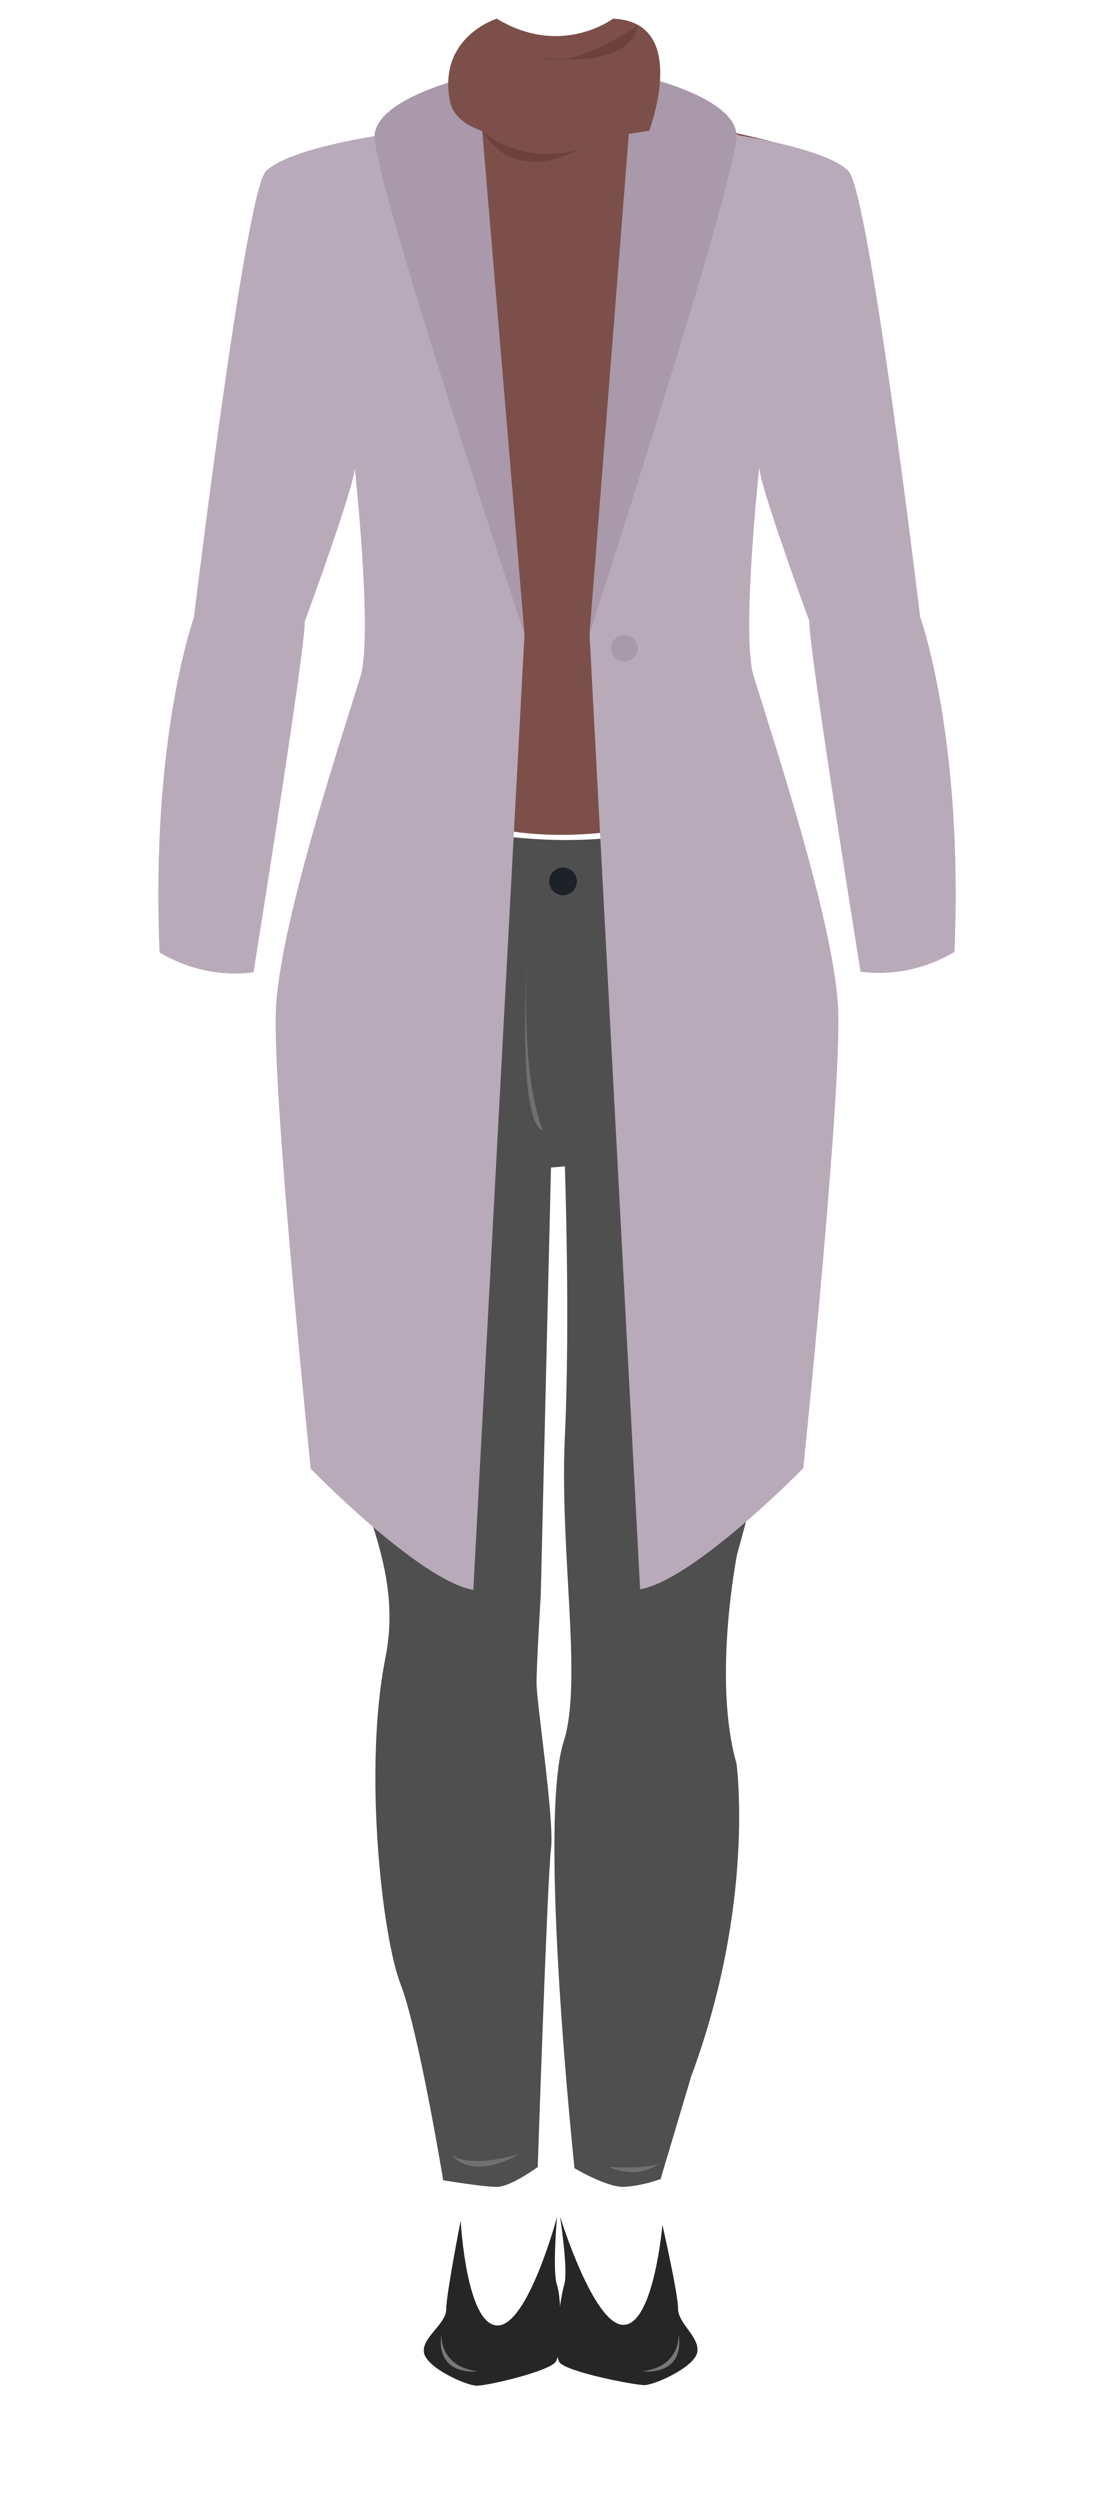 <?xml version="1.0" encoding="utf-8"?>
<!-- Generator: Adobe Illustrator 22.1.0, SVG Export Plug-In . SVG Version: 6.00 Build 0)  -->
<svg version="1.1" id="Layer_1" xmlns="http://www.w3.org/2000/svg" xmlns:xlink="http://www.w3.org/1999/xlink" x="0px" y="0px"
	 viewBox="0 0 183 415" style="enable-background:new 0 0 183 415;" xml:space="preserve">
<style type="text/css">
	.st0{fill:#262626;}
	.st1{fill:#777777;}
	.st2{fill:#4F4F4F;}
	.st3{fill:#1D2228;}
	.st4{fill:#707070;}
	.st5{fill:#7C4F4A;}
	.st6{fill:#B9AABA;}
	.st7{fill:#A999AA;}
	.st8{fill:#6D413D;}
</style>
<title>snbg2</title>
<g id="Layer_2_1_">
	<g id="snbg2">
		<g id="snbg2-2">
			<g id="dressshoes_girl">
				<path class="st0" d="M76.5,368.6c0,0,0.9,17.1,6,17.4s10-18,10-18s-0.8,9,0,11.3s0.8,11.1-0.2,12.7s-11.3,4-13.1,4
					s-8.4-3-8.8-5.5s3.7-4.7,3.7-7.2S76.5,368.6,76.5,368.6z"/>
				<path class="st1" d="M73.3,387.3c0,0-0.5,5.5,6,6.3C79.4,393.6,72.2,394.6,73.3,387.3z"/>
				<path class="st0" d="M110,369.3c0,0-1.4,16.4-6.4,16.6s-10.6-18-10.6-18s1.4,9,0.7,11.3s-1.9,11.3-0.8,12.9s12.4,3.8,14.1,3.8
					s8.4-3,8.8-5.5s-3.2-4.7-3.2-7.2S110,369.3,110,369.3z"/>
				<path class="st1" d="M112.7,387.3c0,0,0.5,5.5-6,6.3C106.7,393.6,113.8,394.6,112.7,387.3z"/>
			</g>
			<g id="snbgpants">
				<g id="rbgpants2">
					<path class="st2" d="M60.5,132.9c0,0,33.9,14.9,63.6-0.3c5.5,9.6,8.9,20.3,9.9,31.3c1.2,15.6,2.2,44.9-11.6,94.1
						c0,0-4.1,20.7-0.1,34.7c0,0,3.2,23.1-7.5,51.9l-5.1,17.1c-2,0.7-4.1,1.2-6.2,1.3c-2.9,0-8.1-3.1-8.1-3.1s-6.1-57.4-1.8-70.8
						c3.2-9.9-0.7-31.5,0.2-50.6s0-44.9,0-44.9l-2.3,0.2l-1.7,71c0,0-0.7,11.4-0.7,14.6s3,22.8,2.4,27.5s-2.2,52.8-2.2,52.8
						s-4.5,3.3-6.8,3.3s-8.9-1.1-8.9-1.1s-4.1-24.9-7.1-32.6s-6.2-35.5-2.5-54.1c3.7-18.6-8.9-31.5-11.6-56.6S43,154.2,60.5,132.9z"
						/>
					<ellipse class="st3" cx="93.5" cy="146.3" rx="2.3" ry="2.3"/>
					<path class="st4" d="M75.1,141.3c0,0-3,13.5-20.7,11.9C54.4,153.3,68.4,153.8,75.1,141.3z"/>
					<path class="st4" d="M110.4,141.3c0,0,1.7,13.8,20.9,14.2C131.3,155.6,116.2,154.5,110.4,141.3z"/>
					<path class="st4" d="M87.6,158.4c0,0-1.9,27.8,2.6,29.3C90.2,187.7,86.4,180.1,87.6,158.4z"/>
					<path class="st4" d="M80.7,142.1L80.7,142.1c0.5,0,1,0.4,1,1v5.7c0,0.5-0.4,1-1,1l0,0c-0.5,0-1-0.4-1-1v-5.7
						C79.7,142.6,80.2,142.1,80.7,142.1z"/>
					<path class="st4" d="M106.3,142.1L106.3,142.1c0.5,0,1,0.4,1,1v5.7c0,0.5-0.4,1-1,1l0,0c-0.5,0-1-0.4-1-1v-5.7
						C105.3,142.6,105.8,142.1,106.3,142.1z"/>
				</g>
				<path class="st4" d="M74.9,357.6c0,0,2.3,2.5,11.2,0C86.1,357.6,78.8,362.2,74.9,357.6z"/>
				<path class="st4" d="M101.1,359.7c0,0,7.8,0.5,8.9-1C110,358.6,106.9,362.1,101.1,359.7z"/>
			</g>
			<g id="snbgshirt">
				<path class="st5" d="M83,10c0,0,10.7,5.2,22.1,0c0,0,2.4,7.6,7.1,9.6s24.7,4.2,27.7,9.6s-16,48.5-16,48.5l-7.2,56.7
					c0,0-23.2,9.4-44.5,0c0,0-7-54.4-13.6-64.1l-13-41.4c0,0,23.6-8.8,27.7-10.2C78.5,17,83,10,83,10z"/>
				<path class="st6" d="M62.2,22.6c0,0-14.7,2.2-18.1,5.9s-11.9,74-11.9,74s-7.2,19.8-5.7,55.6c4.7,2.8,10.1,4,15.6,3.3
					c0,0,8.7-54.2,8.5-58.2c0,0,8.5-23.1,8.3-25.6c0,0,3,27.6,1,34.5s-13.6,41-14.1,55.8s5.8,75.9,5.8,75.9s18.1,18.6,27,20.1
					l8.5-158.6l-15.3-87L62.2,22.6z"/>
				<path class="st7" d="M79.3,12.4c0,0-16.7,3.5-17.1,10.1s24.9,82.8,24.9,82.8L79.3,12.4z"/>
				<path class="st6" d="M122.8,22.5c0,0,14.6,2.2,18.1,5.9s11.9,74,11.9,74s7.2,19.8,5.7,55.6c-4.7,2.8-10.1,4-15.6,3.3
					c0,0-8.7-54.2-8.5-58.2c0,0-8.5-23.1-8.3-25.6c0,0-3,27.6-1,34.5s13.6,41,14.1,55.8s-5.8,75.9-5.8,75.9s-18.2,18.6-27.1,20.1
					l-8.4-158.5l15.3-87.1L122.8,22.5z"/>
				<path class="st7" d="M105.2,12.3c0,0,16.8,3.5,17.1,10.1s-24.4,82.8-24.4,82.8L105.2,12.3z"/>
				<ellipse class="st7" cx="103.7" cy="107.6" rx="2.2" ry="2.2"/>
				<path class="st5" d="M82.5,3.1c0,0-9.8,3-7.8,13.6s33.1,5,33.1,5s6.9-18.1-6-18.6C101.8,3.1,93.2,9.6,82.5,3.1z"/>
				<path class="st8" d="M80.1,21.8c4.5,3.6,10.5,4.7,16,3C96.1,24.8,85.7,31,80.1,21.8z"/>
				<path class="st8" d="M105.9,4.2c0,0-10.3,7.3-15.8,5.4C90.1,9.5,104.4,11.9,105.9,4.2z"/>
			</g>
		</g>
	</g>
</g>
</svg>

